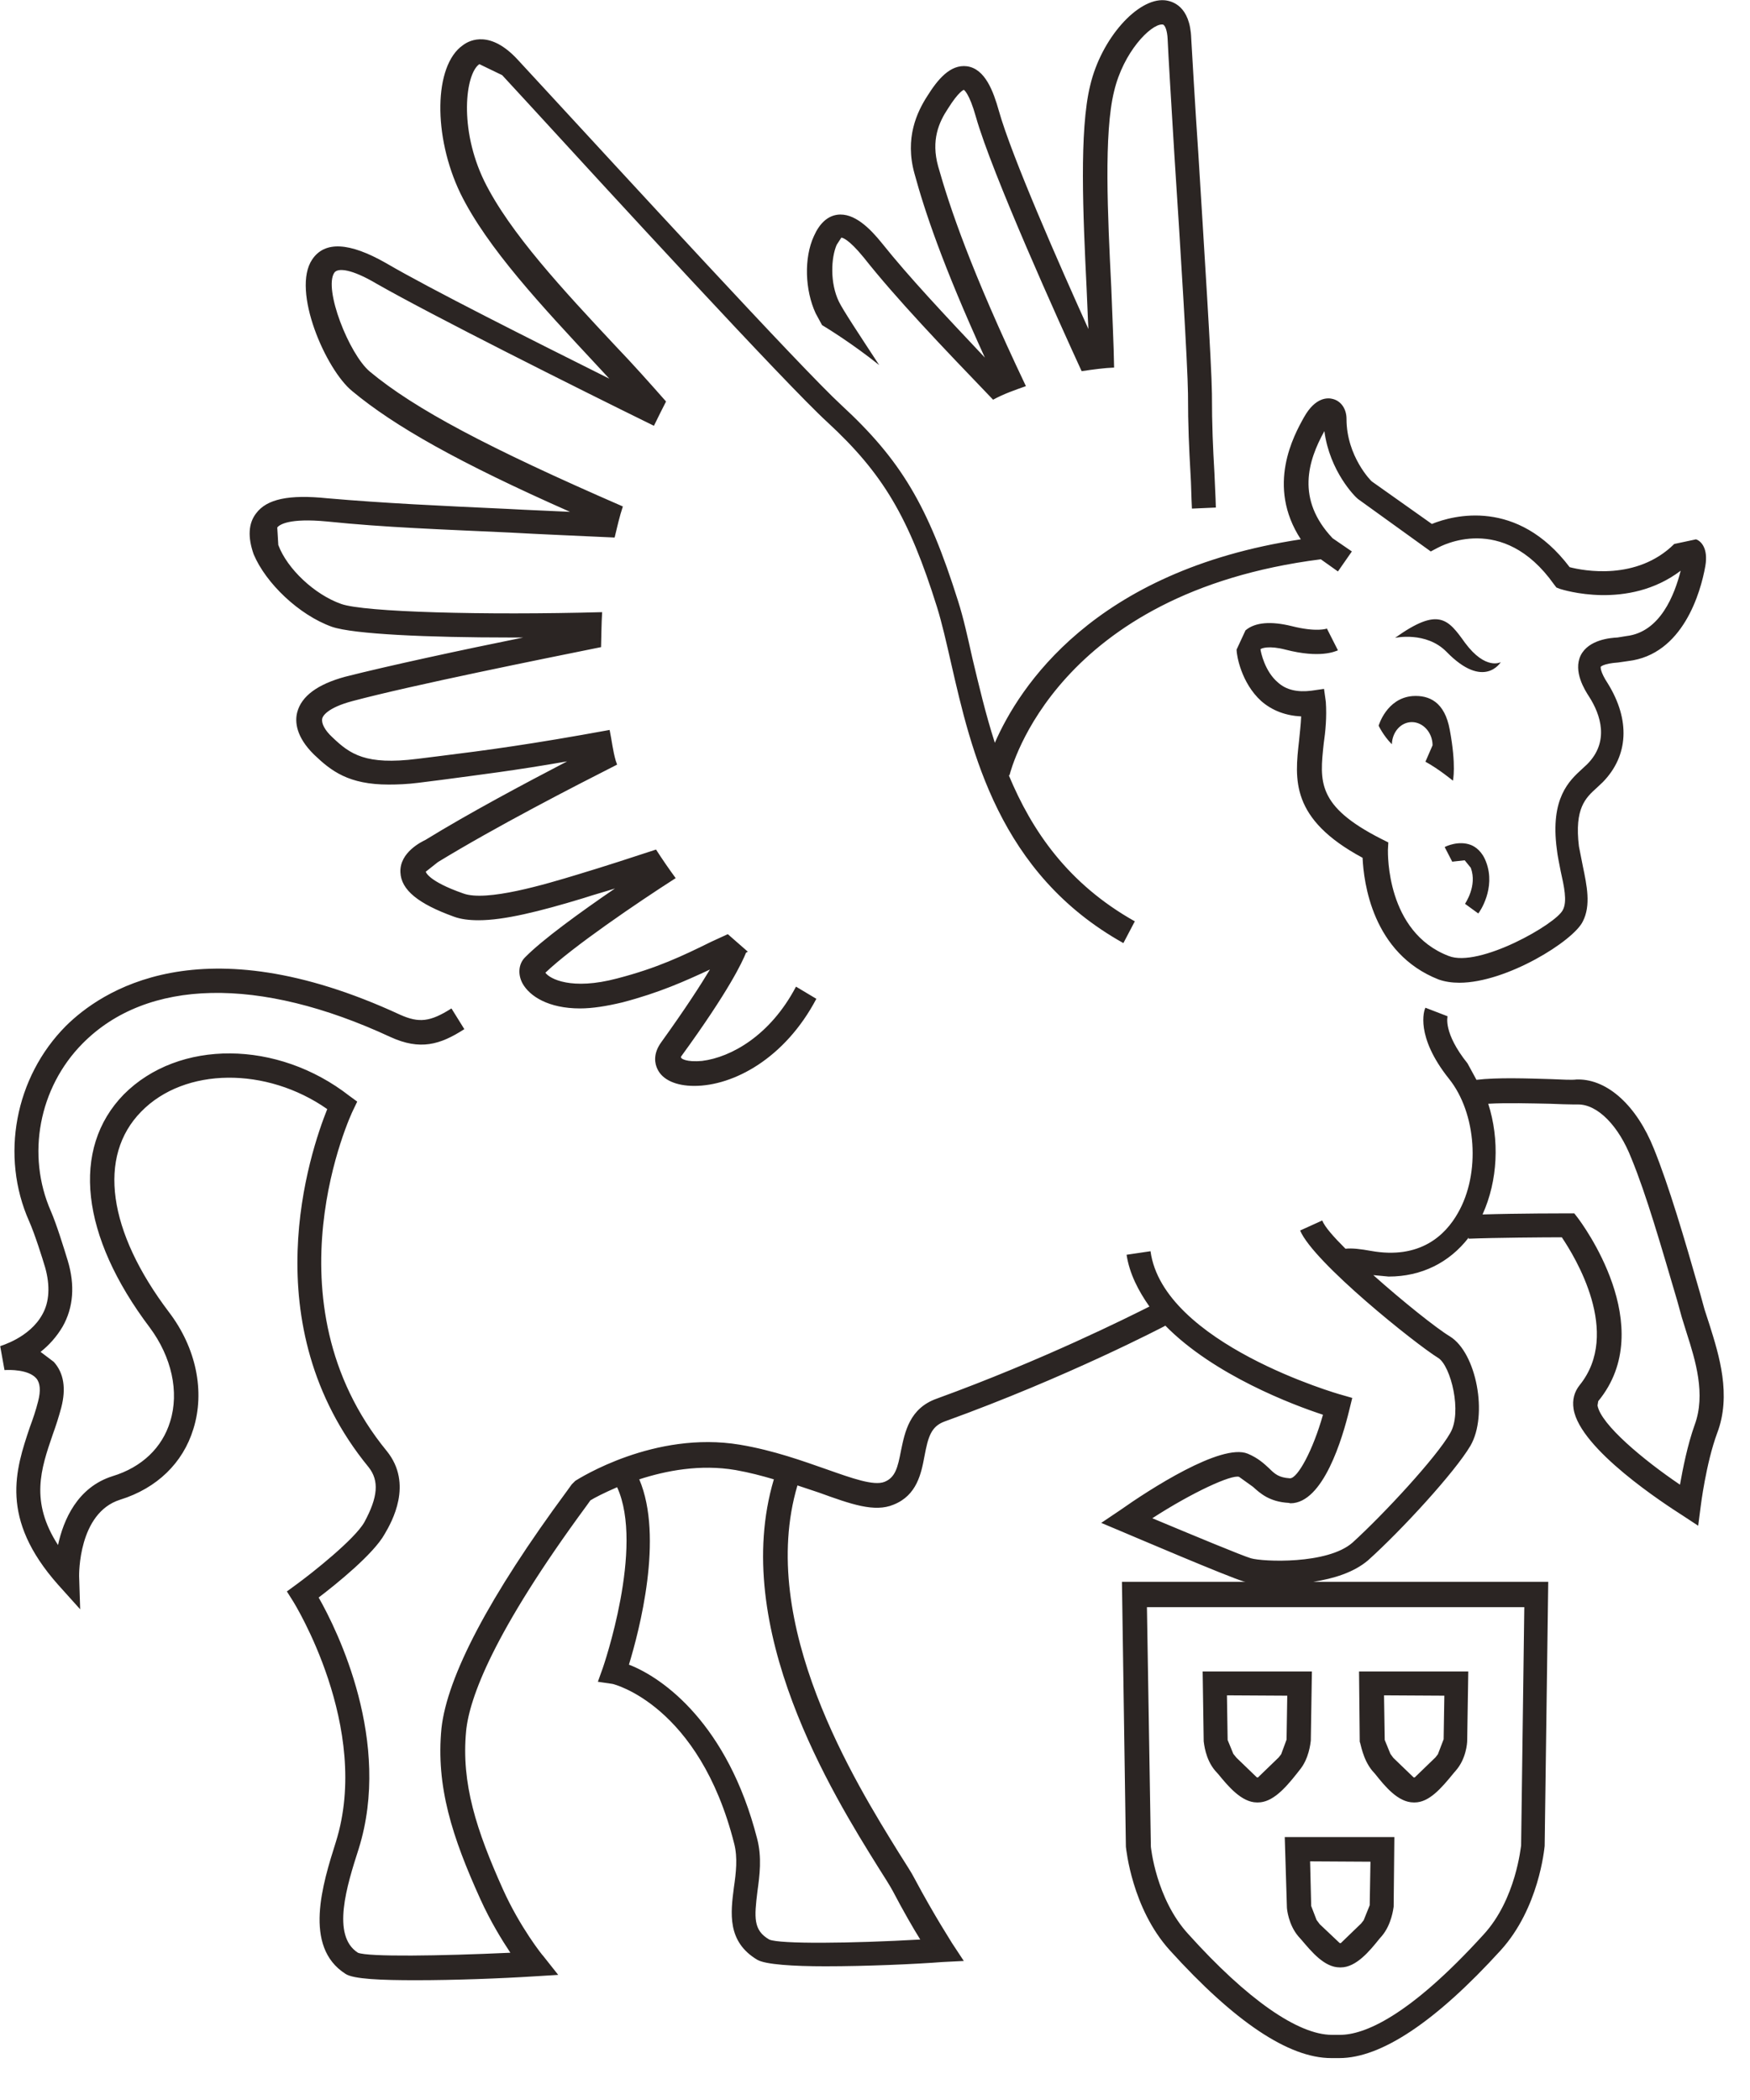 <?xml version="1.0" encoding="UTF-8" standalone="no"?>
<!DOCTYPE svg PUBLIC "-//W3C//DTD SVG 1.1//EN" "http://www.w3.org/Graphics/SVG/1.1/DTD/svg11.dtd">
<svg width="100%" height="100%" viewBox="0 0 40 48" version="1.1" xmlns="http://www.w3.org/2000/svg" xmlns:xlink="http://www.w3.org/1999/xlink" xml:space="preserve" xmlns:serif="http://www.serif.com/" style="fill-rule:evenodd;clip-rule:evenodd;stroke-linejoin:round;stroke-miterlimit:2;">
    <g transform="matrix(1,0,0,1,-11.273,-7.454)">
        <g transform="matrix(0.816,0,0,0.816,0,-0.628)">
            <g id="g883">
                <g id="g863">
                </g>
                <g id="path865" transform="matrix(1.226,0,0,1.226,0,0.77)">
                    <path d="M18.851,21.771C18.1,21.502 17.342,20.776 17.064,20.115C16.926,19.724 16.942,19.406 17.122,19.177C17.366,18.851 17.872,18.745 18.745,18.835C20.058,18.949 21.306,19.006 22.889,19.079C23.321,19.104 23.794,19.12 24.292,19.145C21.747,18.019 20.278,17.187 19.316,16.387C18.712,15.898 17.921,14.087 18.402,13.378C18.688,12.953 19.251,12.986 20.083,13.459C21.102,14.055 23.394,15.205 25.189,16.102L24.879,15.768C23.664,14.462 22.399,13.116 21.787,11.868C21.159,10.563 21.176,8.948 21.845,8.483C22.016,8.353 22.481,8.149 23.093,8.81L23.68,9.446C25.45,11.363 29.577,15.865 30.491,16.706C31.853,17.962 32.473,19.006 33.158,21.184C33.281,21.567 33.379,22.016 33.485,22.489C33.631,23.101 33.786,23.761 33.998,24.422C34.545,23.166 36.242,20.49 40.989,19.773C40.19,18.549 40.834,17.391 41.062,16.983C41.323,16.518 41.609,16.534 41.723,16.567C41.911,16.616 42.033,16.795 42.033,17.024C42.033,17.88 42.604,18.451 42.612,18.451L43.983,19.422C44.464,19.226 45.932,18.826 47.131,20.409C47.441,20.49 48.665,20.727 49.521,19.879L50.019,19.773C50.117,19.805 50.304,19.96 50.231,20.384C50.125,20.988 49.717,22.407 48.469,22.554L48.241,22.587C47.898,22.611 47.841,22.685 47.841,22.685C47.841,22.685 47.816,22.783 48.004,23.068C48.518,23.9 48.477,24.716 47.89,25.319L47.751,25.45C47.498,25.678 47.237,25.915 47.343,26.788L47.433,27.244C47.523,27.677 47.621,28.134 47.433,28.501C47.221,28.949 45.687,29.904 44.611,29.904C44.439,29.904 44.276,29.879 44.138,29.83C42.62,29.235 42.425,27.603 42.4,27.049C40.744,26.16 40.85,25.254 40.948,24.381C40.965,24.202 40.989,24.006 40.997,23.819C40.646,23.802 40.336,23.688 40.084,23.468C39.627,23.052 39.521,22.424 39.521,22.293L39.725,21.853C39.945,21.665 40.312,21.641 40.777,21.755C41.356,21.902 41.585,21.812 41.585,21.812L41.837,22.309C41.772,22.334 41.43,22.497 40.638,22.293C40.263,22.195 40.084,22.261 40.067,22.285C40.075,22.35 40.165,22.791 40.467,23.044C40.655,23.215 40.916,23.272 41.234,23.231L41.519,23.19L41.56,23.484C41.585,23.835 41.552,24.161 41.511,24.447C41.421,25.303 41.348,25.866 42.824,26.616L42.988,26.698L42.979,26.869C42.979,26.951 42.939,28.745 44.366,29.292C45.059,29.569 46.829,28.558 46.976,28.24C47.082,28.044 47.001,27.693 46.927,27.359C46.895,27.187 46.854,27.008 46.838,26.853C46.683,25.686 47.123,25.287 47.417,25.018L47.531,24.912C48.045,24.398 47.841,23.778 47.572,23.362C47.482,23.223 47.205,22.791 47.384,22.424C47.564,22.065 48.061,22.024 48.224,22.016L48.428,21.983C49.203,21.893 49.529,21.037 49.668,20.49C48.461,21.404 46.968,20.923 46.911,20.906L46.829,20.874L46.772,20.8C45.598,19.145 44.178,19.936 44.113,19.968L43.958,20.05L42.294,18.851C42.229,18.802 41.65,18.223 41.527,17.301C41.152,17.978 40.875,18.859 41.715,19.748L42.155,20.05L41.837,20.507L41.446,20.229C35.41,20.996 34.374,25.001 34.333,25.164L34.317,25.164C34.847,26.437 35.671,27.644 37.196,28.501L36.935,28.998C34.088,27.408 33.46,24.618 32.995,22.587C32.889,22.122 32.791,21.69 32.677,21.322C32.033,19.267 31.445,18.272 30.173,17.097C29.235,16.241 25.091,11.73 23.329,9.805L22.742,9.168L22.22,8.916C21.902,9.136 21.747,10.384 22.334,11.591C22.913,12.766 24.145,14.087 25.336,15.36C25.735,15.776 26.119,16.208 26.486,16.624C26.412,16.771 26.315,16.958 26.209,17.179C24.414,16.298 21.159,14.666 19.871,13.932C19.308,13.598 18.99,13.565 18.908,13.679C18.655,14.046 19.242,15.539 19.716,15.939C20.743,16.795 22.424,17.684 25.499,19.022C25.425,19.242 25.368,19.495 25.311,19.732C24.438,19.691 23.623,19.658 22.913,19.618C21.331,19.544 20.074,19.503 18.737,19.365C17.872,19.283 17.652,19.438 17.603,19.503L17.627,19.903C17.831,20.45 18.459,21.037 19.063,21.249C19.585,21.437 22.326,21.51 25.026,21.437C25.009,21.698 25.009,21.967 25.001,22.236C23.672,22.505 20.703,23.101 19.324,23.468C18.737,23.623 18.639,23.819 18.631,23.867C18.606,23.973 18.688,24.137 18.867,24.3C19.267,24.683 19.626,24.936 20.8,24.789L21.322,24.724C22.383,24.593 23.411,24.455 25.197,24.128C25.246,24.365 25.27,24.602 25.336,24.83L25.368,24.92C24.373,25.425 22.611,26.331 21.274,27.147L20.996,27.367C20.996,27.367 21.037,27.579 21.853,27.864C22.383,28.06 23.737,27.652 24.463,27.432C25.115,27.236 25.735,27.032 26.257,26.861C26.404,27.089 26.551,27.302 26.706,27.514C25.841,28.068 24.341,29.088 23.729,29.675C23.827,29.814 24.324,30.083 25.368,29.806C26.282,29.569 26.861,29.292 27.522,28.966L27.897,28.794L28.354,29.194L28.313,29.218C28.231,29.422 27.938,30.067 26.828,31.592C26.804,31.641 26.959,31.723 27.31,31.69C27.97,31.608 28.868,31.111 29.455,29.993L29.92,30.271C29.202,31.633 28.028,32.261 27.13,32.261C26.714,32.261 26.404,32.122 26.29,31.878C26.233,31.763 26.176,31.535 26.38,31.258C26.943,30.475 27.277,29.953 27.489,29.602C26.91,29.871 26.331,30.132 25.491,30.352C25.115,30.442 24.797,30.491 24.52,30.491C23.802,30.491 23.37,30.214 23.207,29.92C23.093,29.708 23.117,29.471 23.264,29.324C23.664,28.917 24.52,28.297 25.319,27.75C25.091,27.824 24.846,27.889 24.602,27.97C23.582,28.28 22.783,28.476 22.203,28.476C21.983,28.476 21.796,28.452 21.641,28.395C20.825,28.101 20.433,27.783 20.417,27.383C20.393,26.918 20.923,26.673 20.988,26.641C21.983,26.029 23.239,25.36 24.226,24.846C23.019,25.058 22.195,25.156 21.347,25.27L20.825,25.336C20.572,25.368 20.344,25.376 20.148,25.376C19.234,25.376 18.835,25.067 18.443,24.691C18.027,24.283 18.003,23.933 18.06,23.721C18.158,23.354 18.525,23.084 19.153,22.913C20.115,22.668 21.812,22.301 23.223,22.016L22.921,22.016C21.061,22.016 19.348,21.942 18.851,21.771ZM50.329,37.726C50.541,38.403 50.835,39.325 50.5,40.198C50.247,40.883 50.125,41.862 50.125,41.87L50.068,42.31L49.709,42.074C49.326,41.829 47.368,40.565 47.221,39.643C47.188,39.431 47.237,39.252 47.36,39.097C48.322,37.906 47.254,36.168 46.952,35.72C46.56,35.72 45.443,35.728 44.823,35.752L44.823,35.728C44.382,36.299 43.746,36.617 42.996,36.617L42.645,36.584C43.322,37.188 44.089,37.8 44.399,37.987C45.002,38.362 45.271,39.782 44.864,40.483C44.513,41.079 43.297,42.408 42.523,43.102C42.196,43.379 41.739,43.518 41.275,43.591L46.642,43.591L46.56,49.627C46.552,49.693 46.43,51.047 45.557,52.009C44.072,53.641 42.824,54.473 41.87,54.473L41.682,54.473C40.712,54.473 39.472,53.641 37.995,52.009C37.131,51.055 37,49.701 36.992,49.644L36.902,43.591L39.725,43.591L39.684,43.583C39.341,43.485 37.147,42.547 36.894,42.441L36.429,42.245L36.853,41.96C37.522,41.487 39.17,40.418 39.774,40.663C40.01,40.761 40.149,40.891 40.263,40.997C40.402,41.136 40.491,41.209 40.736,41.226L40.744,41.226C40.916,41.226 41.266,40.589 41.495,39.774C40.818,39.553 38.999,38.868 37.889,37.734L37.889,37.743C37.873,37.751 35.671,38.909 32.848,39.929C32.538,40.043 32.473,40.288 32.392,40.712C32.318,41.111 32.22,41.617 31.682,41.829C31.25,42.009 30.719,41.821 29.977,41.552L29.488,41.389C28.55,44.554 30.825,48.2 31.804,49.782C31.967,50.043 32.098,50.239 32.163,50.37C32.628,51.242 33.02,51.838 33.02,51.846L33.289,52.254L32.808,52.278C32.171,52.327 31.062,52.376 30.124,52.376C29.39,52.376 28.762,52.335 28.574,52.229C27.873,51.813 27.962,51.153 28.036,50.574C28.085,50.239 28.125,49.897 28.044,49.578C27.244,46.405 25.279,45.924 25.262,45.924L24.928,45.875L25.042,45.557C25.05,45.533 25.996,42.8 25.368,41.43C25.067,41.56 24.846,41.674 24.757,41.731L24.675,41.846C22.538,44.749 21.991,46.25 21.918,47.001C21.804,48.2 22.154,49.268 22.758,50.614C23.15,51.487 23.672,52.14 23.68,52.14L24.022,52.572L23.484,52.605C22.717,52.654 21.657,52.694 20.768,52.694C19.985,52.694 19.34,52.67 19.161,52.548C18.19,51.928 18.639,50.492 18.941,49.538C19.764,46.919 17.978,44.056 17.962,44.032L17.823,43.811L18.035,43.656C18.394,43.395 19.373,42.62 19.593,42.229C19.903,41.658 19.936,41.283 19.691,40.973C17.016,37.71 18.353,33.77 18.745,32.791C17.358,31.821 15.49,31.829 14.495,32.848C13.492,33.868 13.728,35.581 15.131,37.433C15.751,38.248 15.955,39.243 15.686,40.1C15.449,40.875 14.854,41.454 14.014,41.715C13.051,42.017 13.076,43.444 13.076,43.461L13.1,44.219L12.594,43.656C11.249,42.139 11.624,41.03 11.95,40.059C12.023,39.863 12.089,39.668 12.138,39.472C12.203,39.227 12.187,39.048 12.097,38.942C11.917,38.738 11.485,38.746 11.371,38.754L11.273,38.207C11.281,38.199 11.942,38.02 12.236,37.482C12.399,37.196 12.415,36.821 12.301,36.413C12.236,36.193 12.064,35.646 11.934,35.353C11.273,33.868 11.607,32.065 12.774,30.891C13.557,30.116 15.841,28.517 20.417,30.638C20.841,30.825 21.094,30.801 21.583,30.491L21.877,30.964C21.322,31.323 20.866,31.453 20.189,31.144C17.187,29.749 14.626,29.806 13.157,31.29C12.154,32.302 11.868,33.843 12.431,35.124C12.562,35.426 12.725,35.956 12.815,36.25C12.986,36.813 12.945,37.327 12.7,37.759C12.562,37.995 12.382,38.191 12.195,38.338L12.497,38.566C12.725,38.819 12.782,39.17 12.668,39.611C12.611,39.823 12.546,40.027 12.472,40.23C12.203,41.014 11.95,41.756 12.594,42.751C12.717,42.18 13.035,41.43 13.842,41.177C14.511,40.973 14.976,40.524 15.156,39.929C15.368,39.252 15.188,38.452 14.691,37.783C13.108,35.687 12.888,33.697 14.095,32.457C15.352,31.192 17.611,31.209 19.251,32.489L19.43,32.62L19.332,32.824C19.308,32.865 17.285,37.163 20.107,40.606C20.711,41.356 20.221,42.221 20.058,42.498C19.805,42.955 18.957,43.64 18.549,43.95C18.981,44.709 20.229,47.245 19.463,49.693C19.193,50.533 18.835,51.675 19.446,52.066C19.683,52.164 21.314,52.14 22.929,52.066C22.734,51.773 22.473,51.348 22.244,50.843C21.6,49.423 21.225,48.265 21.355,46.936C21.486,45.753 22.448,43.917 24.226,41.511L24.332,41.364L24.414,41.283C24.496,41.234 26.217,40.133 28.174,40.459C28.949,40.589 29.618,40.834 30.157,41.022C30.736,41.226 31.233,41.405 31.478,41.307C31.723,41.209 31.78,40.981 31.853,40.598C31.943,40.165 32.049,39.627 32.669,39.407C35.092,38.526 37.057,37.539 37.53,37.302C37.278,36.943 37.074,36.552 37.008,36.119L37.555,36.038C37.84,38.15 41.87,39.309 41.911,39.317L42.164,39.39L42.098,39.659C41.943,40.304 41.503,41.797 40.752,41.797L40.712,41.788C40.271,41.764 40.059,41.568 39.896,41.421L39.578,41.193C39.407,41.136 38.501,41.552 37.596,42.139C38.534,42.531 39.651,42.996 39.847,43.053C40.116,43.134 41.601,43.2 42.172,42.694C42.89,42.041 44.089,40.744 44.399,40.198C44.684,39.725 44.415,38.656 44.129,38.477C43.624,38.167 41.283,36.299 40.973,35.565L41.478,35.336C41.536,35.483 41.739,35.711 42.009,35.981C42.164,35.964 42.359,35.989 42.588,36.03C43.713,36.233 44.293,35.671 44.578,35.165C45.1,34.259 45.002,32.881 44.374,32.098C43.599,31.127 43.803,30.532 43.836,30.475L44.342,30.67C44.342,30.679 44.236,31.046 44.798,31.747L45.002,32.122C45.475,32.065 46.177,32.09 46.707,32.106C46.96,32.114 47.164,32.131 47.294,32.114L47.327,32.114C48.004,32.114 48.665,32.718 49.056,33.697C49.399,34.545 49.75,35.736 50.109,36.992L50.215,37.375L50.329,37.726ZM49.986,40.01C50.247,39.309 50.003,38.526 49.807,37.914L49.693,37.547L49.587,37.163C49.219,35.915 48.885,34.749 48.542,33.917C48.249,33.166 47.768,32.685 47.327,32.685L47.221,32.685C47.09,32.685 46.903,32.677 46.683,32.669C46.25,32.661 45.696,32.644 45.271,32.669C45.533,33.485 45.492,34.423 45.141,35.198C45.932,35.173 47.05,35.173 47.099,35.173L47.237,35.173L47.319,35.279C47.392,35.377 49.187,37.759 47.784,39.464L47.768,39.562C47.841,39.994 48.82,40.81 49.652,41.372C49.717,41.005 49.823,40.467 49.986,40.01ZM46.095,44.17L37.473,44.17L37.563,49.644C37.563,49.644 37.677,50.835 38.42,51.642C39.757,53.127 40.924,53.942 41.699,53.942L41.886,53.942C42.425,53.942 43.444,53.543 45.165,51.65C45.908,50.843 46.014,49.635 46.022,49.619L46.095,44.17ZM39.031,47.906C38.803,47.637 38.778,47.278 38.77,47.237L38.746,45.639L41.242,45.639L41.217,47.221C41.209,47.278 41.177,47.637 40.956,47.898L40.899,47.971C40.622,48.322 40.336,48.632 40.01,48.632L39.986,48.632C39.635,48.632 39.325,48.257 39.105,47.988L39.031,47.906ZM40.679,46.193L39.301,46.185L39.317,47.205L39.447,47.523L39.521,47.613L39.986,48.061L40.01,48.061L40.483,47.604L40.54,47.531L40.663,47.197L40.679,46.193ZM42.62,47.906C42.4,47.637 42.359,47.286 42.335,47.245L42.319,45.639L44.815,45.639L44.79,47.221C44.79,47.278 44.766,47.637 44.529,47.906L44.48,47.963C44.195,48.314 43.917,48.632 43.591,48.632L43.567,48.632C43.208,48.632 42.906,48.257 42.686,47.98L42.62,47.906ZM44.268,46.193L42.89,46.185L42.906,47.205L43.036,47.523L43.102,47.613L43.567,48.061L43.591,48.061L44.064,47.604L44.121,47.531L44.252,47.188L44.268,46.193ZM40.671,51.03L40.622,49.423L43.126,49.423L43.11,51.014C43.102,51.063 43.061,51.422 42.841,51.683L42.784,51.748C42.563,52.025 42.253,52.401 41.903,52.401L41.878,52.401C41.527,52.401 41.234,52.042 41.005,51.773L40.932,51.691C40.704,51.422 40.671,51.063 40.671,51.03ZM42.58,49.986L41.201,49.978L41.226,50.998L41.348,51.316L41.421,51.414L41.878,51.846L41.903,51.846L42.368,51.397L42.425,51.324L42.563,50.981L42.58,49.986ZM31.331,50.109C30.303,48.461 27.938,44.652 28.949,41.25C28.672,41.168 28.395,41.095 28.076,41.038C27.261,40.899 26.478,41.054 25.874,41.25C26.437,42.572 25.874,44.709 25.638,45.484C26.421,45.785 27.897,46.846 28.566,49.456C28.68,49.888 28.623,50.304 28.574,50.663C28.501,51.259 28.476,51.552 28.843,51.764C29.08,51.871 30.711,51.854 32.294,51.764C32.131,51.503 31.91,51.12 31.666,50.655C31.6,50.533 31.486,50.353 31.331,50.109ZM30.434,14.34C30.524,14.528 30.891,15.082 31.356,15.792C30.744,15.303 30.173,14.952 30.05,14.878L29.904,14.609C29.659,14.079 29.634,13.345 29.863,12.847C29.993,12.554 30.173,12.391 30.393,12.358C30.785,12.301 31.152,12.676 31.421,13.01C32.033,13.777 32.848,14.642 33.77,15.621C32.799,13.492 32.392,12.26 32.163,11.42C31.935,10.604 32.22,10.009 32.457,9.642C32.693,9.266 32.979,8.916 33.362,8.965C33.778,9.022 33.966,9.544 34.088,9.976C34.374,11.004 35.483,13.524 36.136,14.968C36.119,14.666 36.111,14.365 36.095,14.046C36.013,12.358 35.924,10.433 36.176,9.405C36.429,8.328 37.261,7.407 37.873,7.456C38.053,7.472 38.46,7.586 38.485,8.328C38.509,8.728 38.566,9.764 38.648,10.971C38.778,13.1 38.95,15.751 38.958,16.445C38.958,17.179 38.982,17.684 39.015,18.255C39.023,18.5 39.04,18.753 39.048,19.047L38.501,19.071C38.485,18.777 38.485,18.516 38.469,18.28C38.436,17.701 38.411,17.195 38.411,16.445C38.403,15.768 38.24,13.125 38.101,11.004C38.028,9.788 37.963,8.744 37.946,8.345C37.938,8.157 37.889,8.018 37.832,8.01L37.816,8.01C37.555,8.01 36.935,8.638 36.723,9.536C36.486,10.49 36.576,12.366 36.658,14.014C36.682,14.691 36.715,15.319 36.723,15.849C36.503,15.857 36.258,15.89 35.981,15.931C35.483,14.846 33.933,11.42 33.566,10.123C33.411,9.568 33.289,9.503 33.289,9.503C33.289,9.503 33.175,9.536 32.93,9.927C32.718,10.245 32.538,10.653 32.702,11.249C32.963,12.17 33.436,13.598 34.708,16.273C34.455,16.363 34.211,16.445 33.958,16.583C32.775,15.352 31.747,14.275 31.005,13.337C30.646,12.896 30.507,12.88 30.491,12.88L30.385,13.043C30.254,13.345 30.23,13.916 30.434,14.34ZM45.557,22.579C45.557,22.579 45.174,23.223 44.317,22.342C43.852,21.869 43.142,22.024 43.142,22.024C44.138,21.314 44.35,21.592 44.741,22.138C45.214,22.774 45.557,22.579 45.557,22.579ZM42.767,24.031C42.767,24.031 42.947,23.402 43.542,23.354C43.926,23.329 44.276,23.492 44.391,24.12C44.546,24.944 44.464,25.287 44.464,25.287C44.464,25.287 44.138,25.018 43.836,24.854L43.999,24.479C43.999,24.186 43.779,23.949 43.526,23.949C43.273,23.949 43.077,24.177 43.069,24.455C42.873,24.259 42.767,24.031 42.767,24.031ZM45.043,28.321L44.741,28.101C44.741,28.093 45.027,27.693 44.872,27.277L44.733,27.106L44.448,27.138L44.276,26.804C44.301,26.788 44.594,26.649 44.872,26.755C44.978,26.796 45.133,26.902 45.223,27.147C45.451,27.75 45.068,28.297 45.043,28.321Z" style="fill:rgb(43,37,35);"/>
                </g>
            </g>
        </g>
    </g>
</svg>
